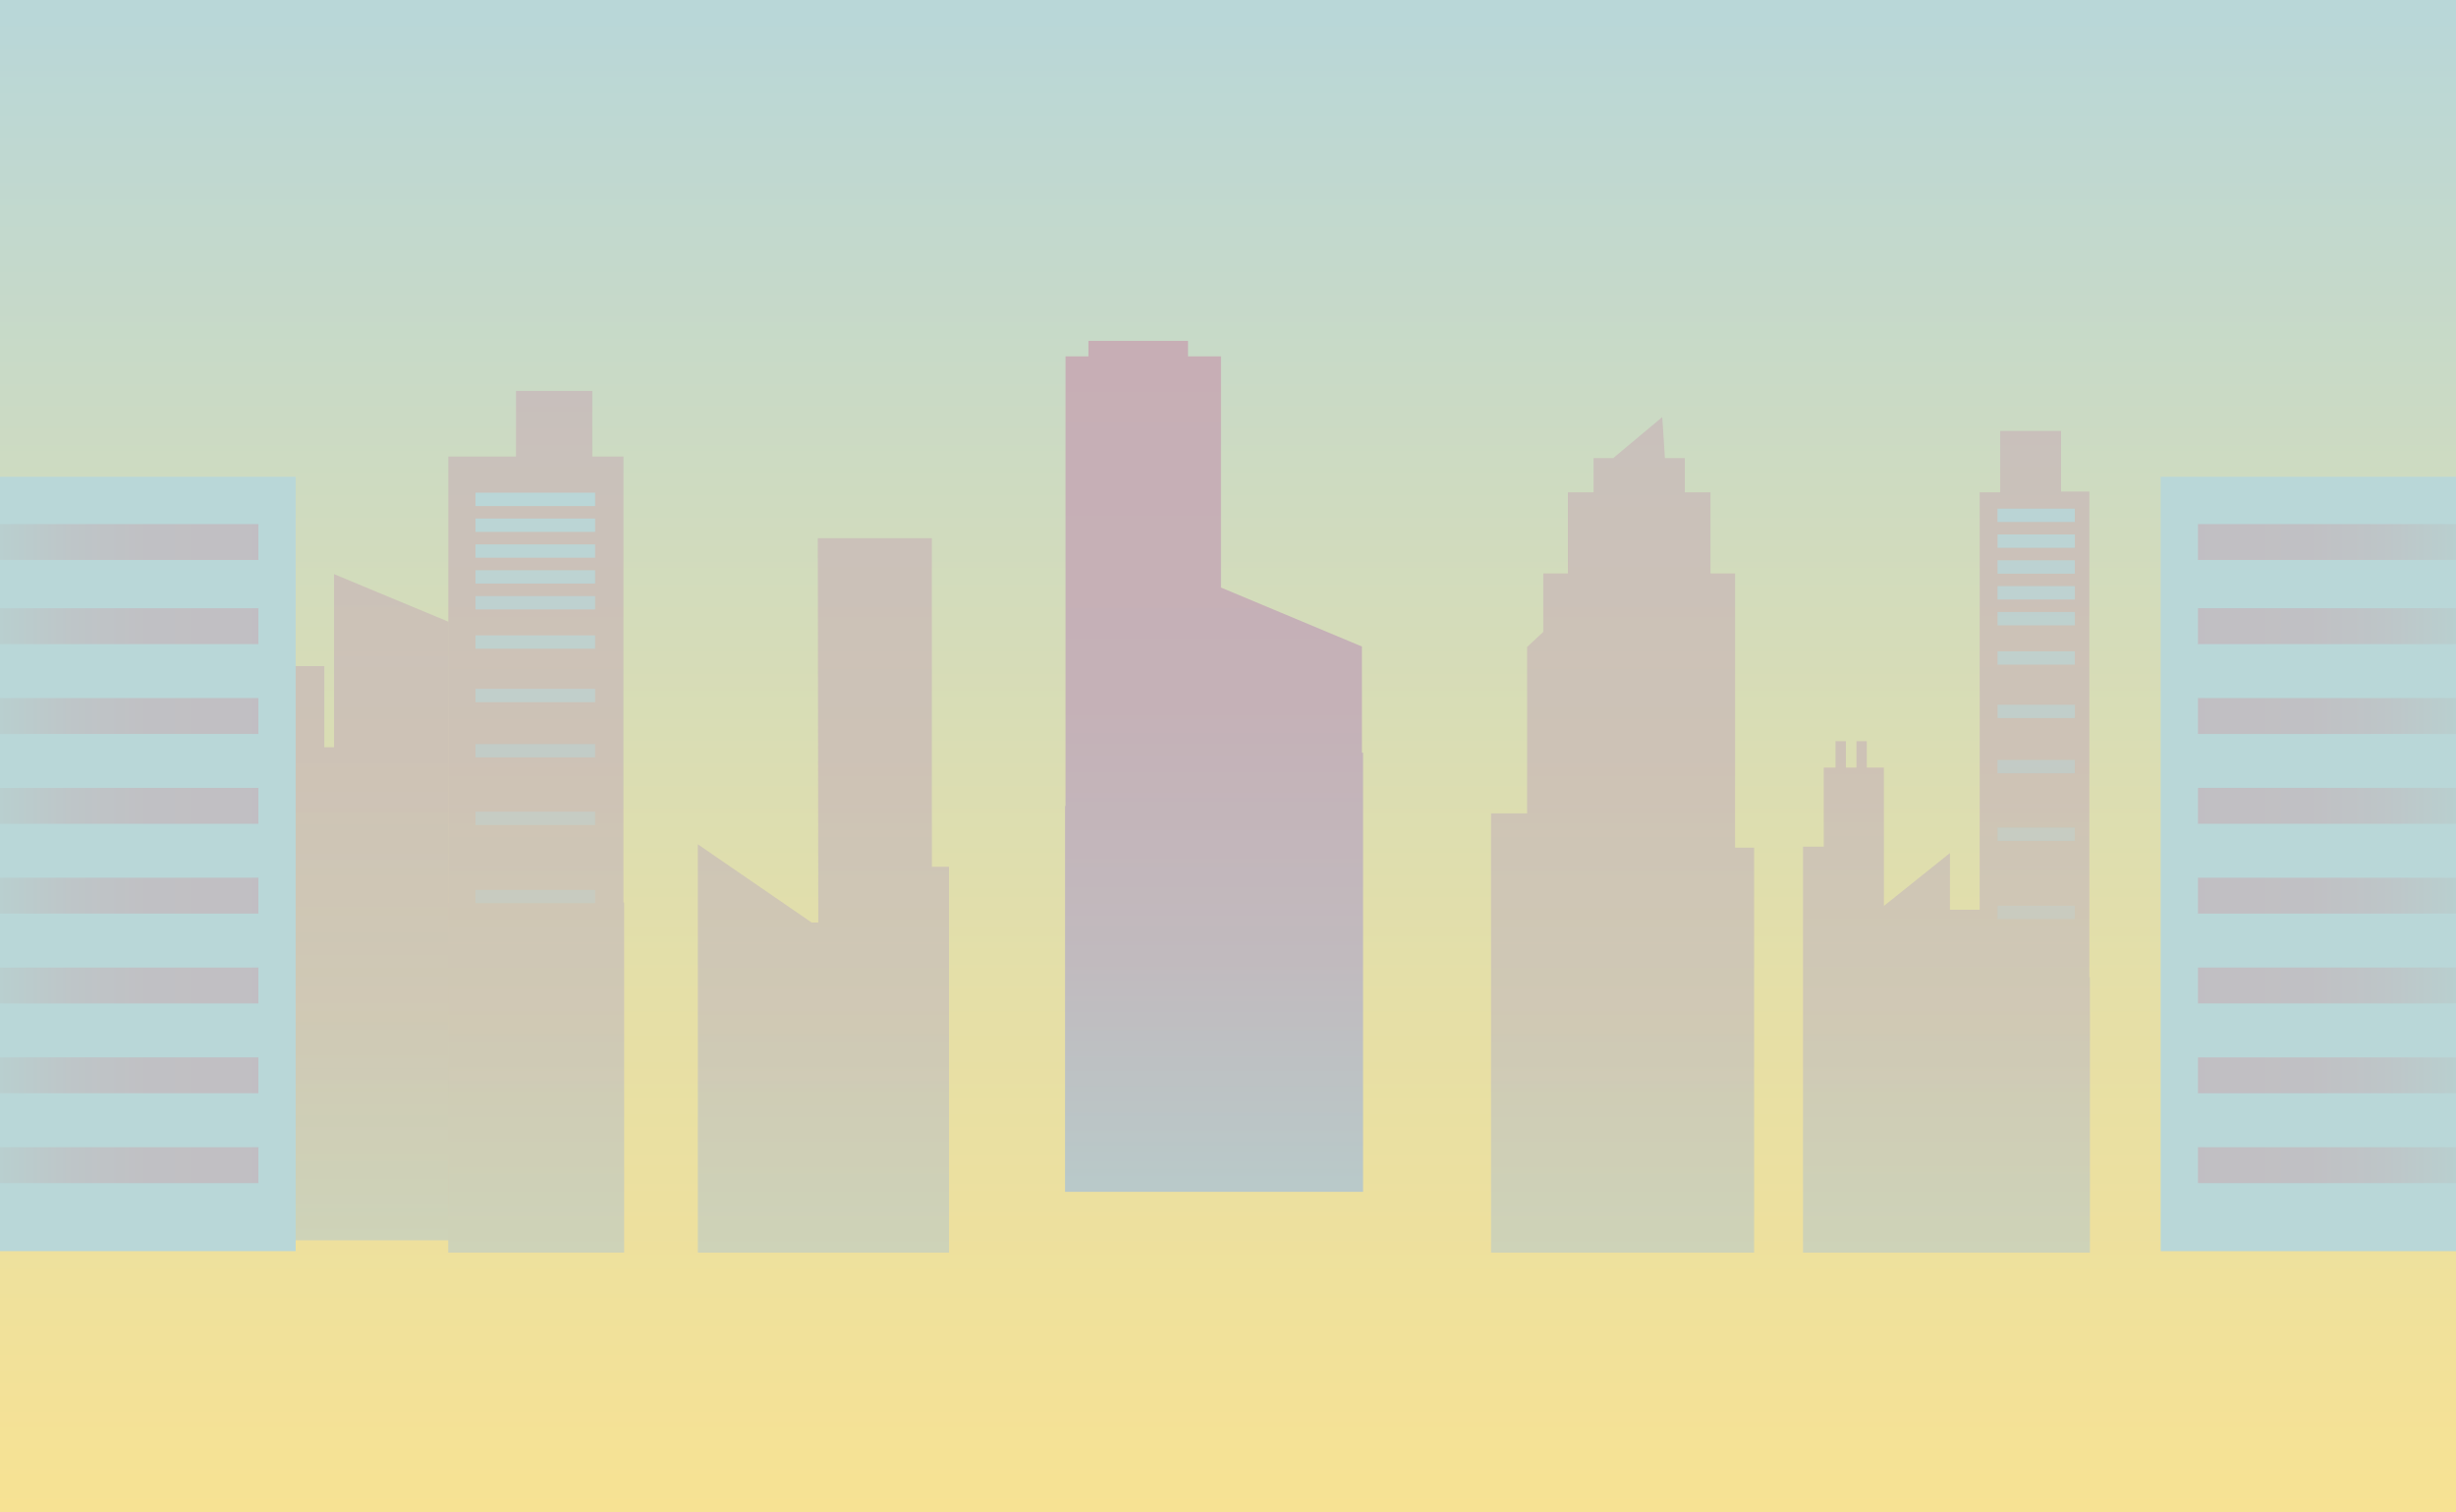 <svg id="Layer_1" data-name="Layer 1" xmlns="http://www.w3.org/2000/svg" xmlns:xlink="http://www.w3.org/1999/xlink" viewBox="0 0 2079.19 1280"><rect x="0" y="0" width="2079.19" height="1280" fill="#333333" stroke="none"/><defs><style>.cls-1{fill:#fff;}.cls-2{isolation:isolate;fill:url(#linear-gradient);}.cls-10,.cls-11,.cls-12,.cls-13,.cls-21,.cls-25,.cls-26,.cls-27,.cls-28,.cls-29,.cls-3,.cls-30,.cls-31,.cls-32,.cls-33,.cls-34,.cls-35,.cls-4,.cls-6,.cls-7,.cls-8,.cls-9{opacity:0.6;}.cls-3{fill:url(#linear-gradient-2);}.cls-4{fill:url(#linear-gradient-3);}.cls-15,.cls-16,.cls-17,.cls-18,.cls-19,.cls-20,.cls-21,.cls-22,.cls-23,.cls-24,.cls-5{fill:#b9d7d8;}.cls-6{fill:url(#linear-gradient-4);}.cls-7{fill:url(#linear-gradient-5);}.cls-8{fill:url(#linear-gradient-6);}.cls-9{fill:url(#linear-gradient-7);}.cls-10{fill:url(#linear-gradient-8);}.cls-11{fill:url(#linear-gradient-9);}.cls-12{fill:url(#linear-gradient-10);}.cls-13{fill:url(#linear-gradient-11);}.cls-14,.cls-15{opacity:0.95;}.cls-16{opacity:0.9;}.cls-17{opacity:0.85;}.cls-18{opacity:0.8;}.cls-19{opacity:0.75;}.cls-20{opacity:0.7;}.cls-22{opacity:0.5;}.cls-23{opacity:0.4;}.cls-24{opacity:0.3;}.cls-25{fill:url(#linear-gradient-12);}.cls-26{fill:url(#linear-gradient-13);}.cls-27{fill:url(#linear-gradient-14);}.cls-28{fill:url(#linear-gradient-15);}.cls-29{fill:url(#linear-gradient-16);}.cls-30{fill:url(#linear-gradient-17);}.cls-31{fill:url(#linear-gradient-18);}.cls-32{fill:url(#linear-gradient-19);}.cls-33{fill:url(#linear-gradient-20);}.cls-34{fill:url(#linear-gradient-21);}.cls-35{fill:url(#linear-gradient-22);}.cls-36{fill:url(#linear-gradient-23);}</style><linearGradient id="linear-gradient" x1="1039.59" x2="1039.59" y2="1280" gradientUnits="userSpaceOnUse"><stop offset="0.01" stop-color="#b9d7d8"/><stop offset="0.66" stop-color="#e5dfa7"/><stop offset="1" stop-color="#f7e293"/></linearGradient><linearGradient id="linear-gradient-2" x1="262.33" y1="1049.95" x2="262.33" y2="320.52" gradientUnits="userSpaceOnUse"><stop offset="0.01" stop-color="#b9c9c9"/><stop offset="0.27" stop-color="#c1babe"/><stop offset="0.57" stop-color="#c5b1b7"/><stop offset="1" stop-color="#c7aeb5"/></linearGradient><linearGradient id="linear-gradient-3" x1="1647.83" y1="1060.36" x2="1647.83" y2="329.18" xlink:href="#linear-gradient-2"/><linearGradient id="linear-gradient-4" x1="2079.46" y1="458.85" x2="1860.7" y2="458.85" gradientTransform="translate(3940.16 917.71) rotate(180)" xlink:href="#linear-gradient-2"/><linearGradient id="linear-gradient-5" x1="2079.46" y1="530.06" x2="1860.7" y2="530.06" gradientTransform="translate(3940.16 1060.13) rotate(180)" xlink:href="#linear-gradient-2"/><linearGradient id="linear-gradient-6" x1="2079.46" y1="606.11" x2="1860.7" y2="606.11" gradientTransform="translate(3940.16 1212.22) rotate(180)" xlink:href="#linear-gradient-2"/><linearGradient id="linear-gradient-7" x1="2079.46" y1="682.15" x2="1860.7" y2="682.15" gradientTransform="translate(3940.16 1364.3) rotate(180)" xlink:href="#linear-gradient-2"/><linearGradient id="linear-gradient-8" x1="2079.46" y1="758.2" x2="1860.7" y2="758.2" gradientTransform="translate(3940.16 1516.39) rotate(180)" xlink:href="#linear-gradient-2"/><linearGradient id="linear-gradient-9" x1="2079.46" y1="834.24" x2="1860.7" y2="834.24" gradientTransform="translate(3940.16 1668.48) rotate(180)" xlink:href="#linear-gradient-2"/><linearGradient id="linear-gradient-10" x1="2079.46" y1="910.28" x2="1860.7" y2="910.28" gradientTransform="translate(3940.16 1820.56) rotate(180)" xlink:href="#linear-gradient-2"/><linearGradient id="linear-gradient-11" x1="2079.46" y1="986.33" x2="1860.7" y2="986.33" gradientTransform="translate(3940.16 1972.65) rotate(180)" xlink:href="#linear-gradient-2"/><linearGradient id="linear-gradient-12" x1="453.92" y1="1060.36" x2="453.92" y2="330.93" xlink:href="#linear-gradient-2"/><linearGradient id="linear-gradient-13" x1="1373.65" y1="1060.36" x2="1373.65" y2="330.93" xlink:href="#linear-gradient-2"/><linearGradient id="linear-gradient-14" x1="697.09" y1="1060.36" x2="697.09" y2="330.93" xlink:href="#linear-gradient-2"/><linearGradient id="linear-gradient-15" x1="0" y1="458.85" x2="218.75" y2="458.85" xlink:href="#linear-gradient-2"/><linearGradient id="linear-gradient-16" x1="0" y1="530.06" x2="218.75" y2="530.06" xlink:href="#linear-gradient-2"/><linearGradient id="linear-gradient-17" x1="0" y1="606.11" x2="218.75" y2="606.11" xlink:href="#linear-gradient-2"/><linearGradient id="linear-gradient-18" x1="0" y1="682.15" x2="218.75" y2="682.15" xlink:href="#linear-gradient-2"/><linearGradient id="linear-gradient-19" x1="0" y1="758.2" x2="218.75" y2="758.2" xlink:href="#linear-gradient-2"/><linearGradient id="linear-gradient-20" x1="0" y1="834.24" x2="218.75" y2="834.24" xlink:href="#linear-gradient-2"/><linearGradient id="linear-gradient-21" x1="0" y1="910.28" x2="218.75" y2="910.28" xlink:href="#linear-gradient-2"/><linearGradient id="linear-gradient-22" x1="0" y1="986.33" x2="218.75" y2="986.33" xlink:href="#linear-gradient-2"/><linearGradient id="linear-gradient-23" x1="1027.78" y1="1008.94" x2="1027.78" y2="279.51" xlink:href="#linear-gradient-2"/></defs><title>house_new</title><rect class="cls-1" y="0.03" width="2079.46" height="1279.07"/><rect class="cls-2" width="2079.19" height="1280"/><polygon class="cls-3" points="282.78 486.01 282.78 632.58 274.54 632.58 274.54 563.86 254.01 563.86 215.95 563.86 215.95 735.35 145.07 735.35 145.07 1049.95 252.68 1049.95 277.85 1049.95 379.59 1049.95 379.59 526.27 282.78 486.01"/><polygon class="cls-4" points="1768.81 827.21 1768.81 416.09 1744.88 416.09 1744.88 364.77 1723.92 364.77 1693.33 364.77 1693.33 416.76 1675.94 416.76 1675.94 770.14 1650.77 770.14 1650.77 722.12 1594.88 766.89 1594.88 649.76 1580.39 649.76 1580.39 627.42 1571.61 627.42 1571.61 649.76 1562.69 649.76 1562.69 627.42 1553.9 627.42 1553.9 649.76 1543.96 649.76 1543.96 716.72 1526.38 716.72 1526.38 1060.36 1652.03 1060.36 1723.92 1060.36 1769.28 1060.36 1769.28 827.21 1768.81 827.21"/><rect class="cls-5" x="1829.17" y="403.59" width="250.29" height="655.53" transform="translate(3908.62 1462.72) rotate(-180)"/><rect class="cls-6" x="1860.7" y="443.66" width="218.75" height="30.39" transform="translate(3940.16 917.71) rotate(-180)"/><rect class="cls-7" x="1860.7" y="514.87" width="218.75" height="30.39" transform="translate(3940.16 1060.13) rotate(-180)"/><rect class="cls-8" x="1860.7" y="590.91" width="218.75" height="30.39" transform="translate(3940.16 1212.22) rotate(-180)"/><rect class="cls-9" x="1860.7" y="666.95" width="218.75" height="30.39" transform="translate(3940.16 1364.3) rotate(-180)"/><rect class="cls-10" x="1860.7" y="743" width="218.75" height="30.39" transform="translate(3940.16 1516.39) rotate(-180)"/><rect class="cls-11" x="1860.7" y="819.04" width="218.75" height="30.39" transform="translate(3940.16 1668.48) rotate(-180)"/><rect class="cls-12" x="1860.7" y="895.08" width="218.75" height="30.39" transform="translate(3940.16 1820.56) rotate(-180)"/><rect class="cls-13" x="1860.7" y="971.13" width="218.75" height="30.39" transform="translate(3940.16 1972.65) rotate(-180)"/><g class="cls-14"><rect class="cls-15" x="1691.08" y="430.57" width="65.45" height="11.29"/><rect class="cls-16" x="1691.08" y="452.44" width="65.45" height="11.29"/><rect class="cls-17" x="1691.08" y="474.32" width="65.45" height="11.29"/><rect class="cls-18" x="1691.08" y="496.19" width="65.45" height="11.29"/><rect class="cls-19" x="1691.08" y="518.07" width="65.45" height="11.29"/><rect class="cls-20" x="1691.08" y="551.34" width="65.45" height="11.29"/><rect class="cls-21" x="1691.08" y="596.59" width="65.45" height="11.29"/><rect class="cls-22" x="1691.08" y="643.33" width="65.45" height="11.29"/><rect class="cls-23" x="1691.08" y="700.56" width="65.45" height="11.29"/><rect class="cls-24" x="1691.08" y="766.77" width="65.45" height="11.29"/></g><polygon class="cls-25" points="527.79 763.94 527.79 386.47 501.41 386.47 501.41 330.93 436.83 330.93 436.83 386.47 379.51 386.47 379.51 763.94 379.45 763.94 379.45 1060.36 528.39 1060.36 528.39 763.94 527.79 763.94"/><rect class="cls-15" x="402.53" y="417.09" width="101.28" height="11.29"/><rect class="cls-16" x="402.53" y="438.97" width="101.28" height="11.29"/><rect class="cls-17" x="402.53" y="460.84" width="101.28" height="11.29"/><rect class="cls-18" x="402.53" y="482.72" width="101.28" height="11.29"/><rect class="cls-19" x="402.53" y="504.59" width="101.28" height="11.29"/><rect class="cls-20" x="402.53" y="537.87" width="101.28" height="11.29"/><rect class="cls-21" x="402.53" y="583.11" width="101.28" height="11.29"/><rect class="cls-22" x="402.53" y="629.86" width="101.28" height="11.29"/><rect class="cls-23" x="402.53" y="687.08" width="101.28" height="11.29"/><rect class="cls-24" x="402.53" y="753.29" width="101.28" height="11.29"/><polygon class="cls-26" points="1468.9 717.55 1468.9 485.43 1448.06 485.43 1448.06 416.8 1426.34 416.8 1426.34 387.8 1409.49 387.8 1407.23 353.06 1366.23 387.37 1366.2 387.8 1349.08 387.8 1349.08 416.8 1327.36 416.8 1327.36 485.43 1306.52 485.43 1306.52 534.88 1292.8 547.71 1292.8 688.59 1262.3 688.59 1262.3 1060.36 1485 1060.36 1485 717.55 1468.9 717.55"/><polygon class="cls-27" points="788.91 733.75 788.91 455.57 692.34 455.57 692.7 757.97 692.73 780.92 687.09 780.92 590.76 714.73 590.76 1060.36 661.36 1060.36 692.7 1060.36 693.08 1060.36 741.14 1060.36 803.42 1060.36 803.42 733.75 788.91 733.75"/><rect class="cls-5" y="403.59" width="250.29" height="655.53"/><rect class="cls-28" y="443.66" width="218.75" height="30.39"/><rect class="cls-29" y="514.87" width="218.75" height="30.39"/><rect class="cls-30" y="590.91" width="218.75" height="30.39"/><rect class="cls-31" y="666.95" width="218.75" height="30.39"/><rect class="cls-32" y="743" width="218.75" height="30.39"/><rect class="cls-33" y="819.04" width="218.75" height="30.39"/><rect class="cls-34" y="895.08" width="218.75" height="30.39"/><rect class="cls-35" y="971.13" width="218.75" height="30.39"/><polygon class="cls-36" points="1152.98 637.17 1152.98 547.3 1033.65 497.37 1033.65 301.7 1005.75 301.7 1005.75 288.55 921.44 288.55 921.44 301.7 902.04 301.7 902.04 682.33 901.64 682.33 901.64 1008.94 1153.92 1008.94 1153.92 637.17 1152.98 637.17"/></svg>